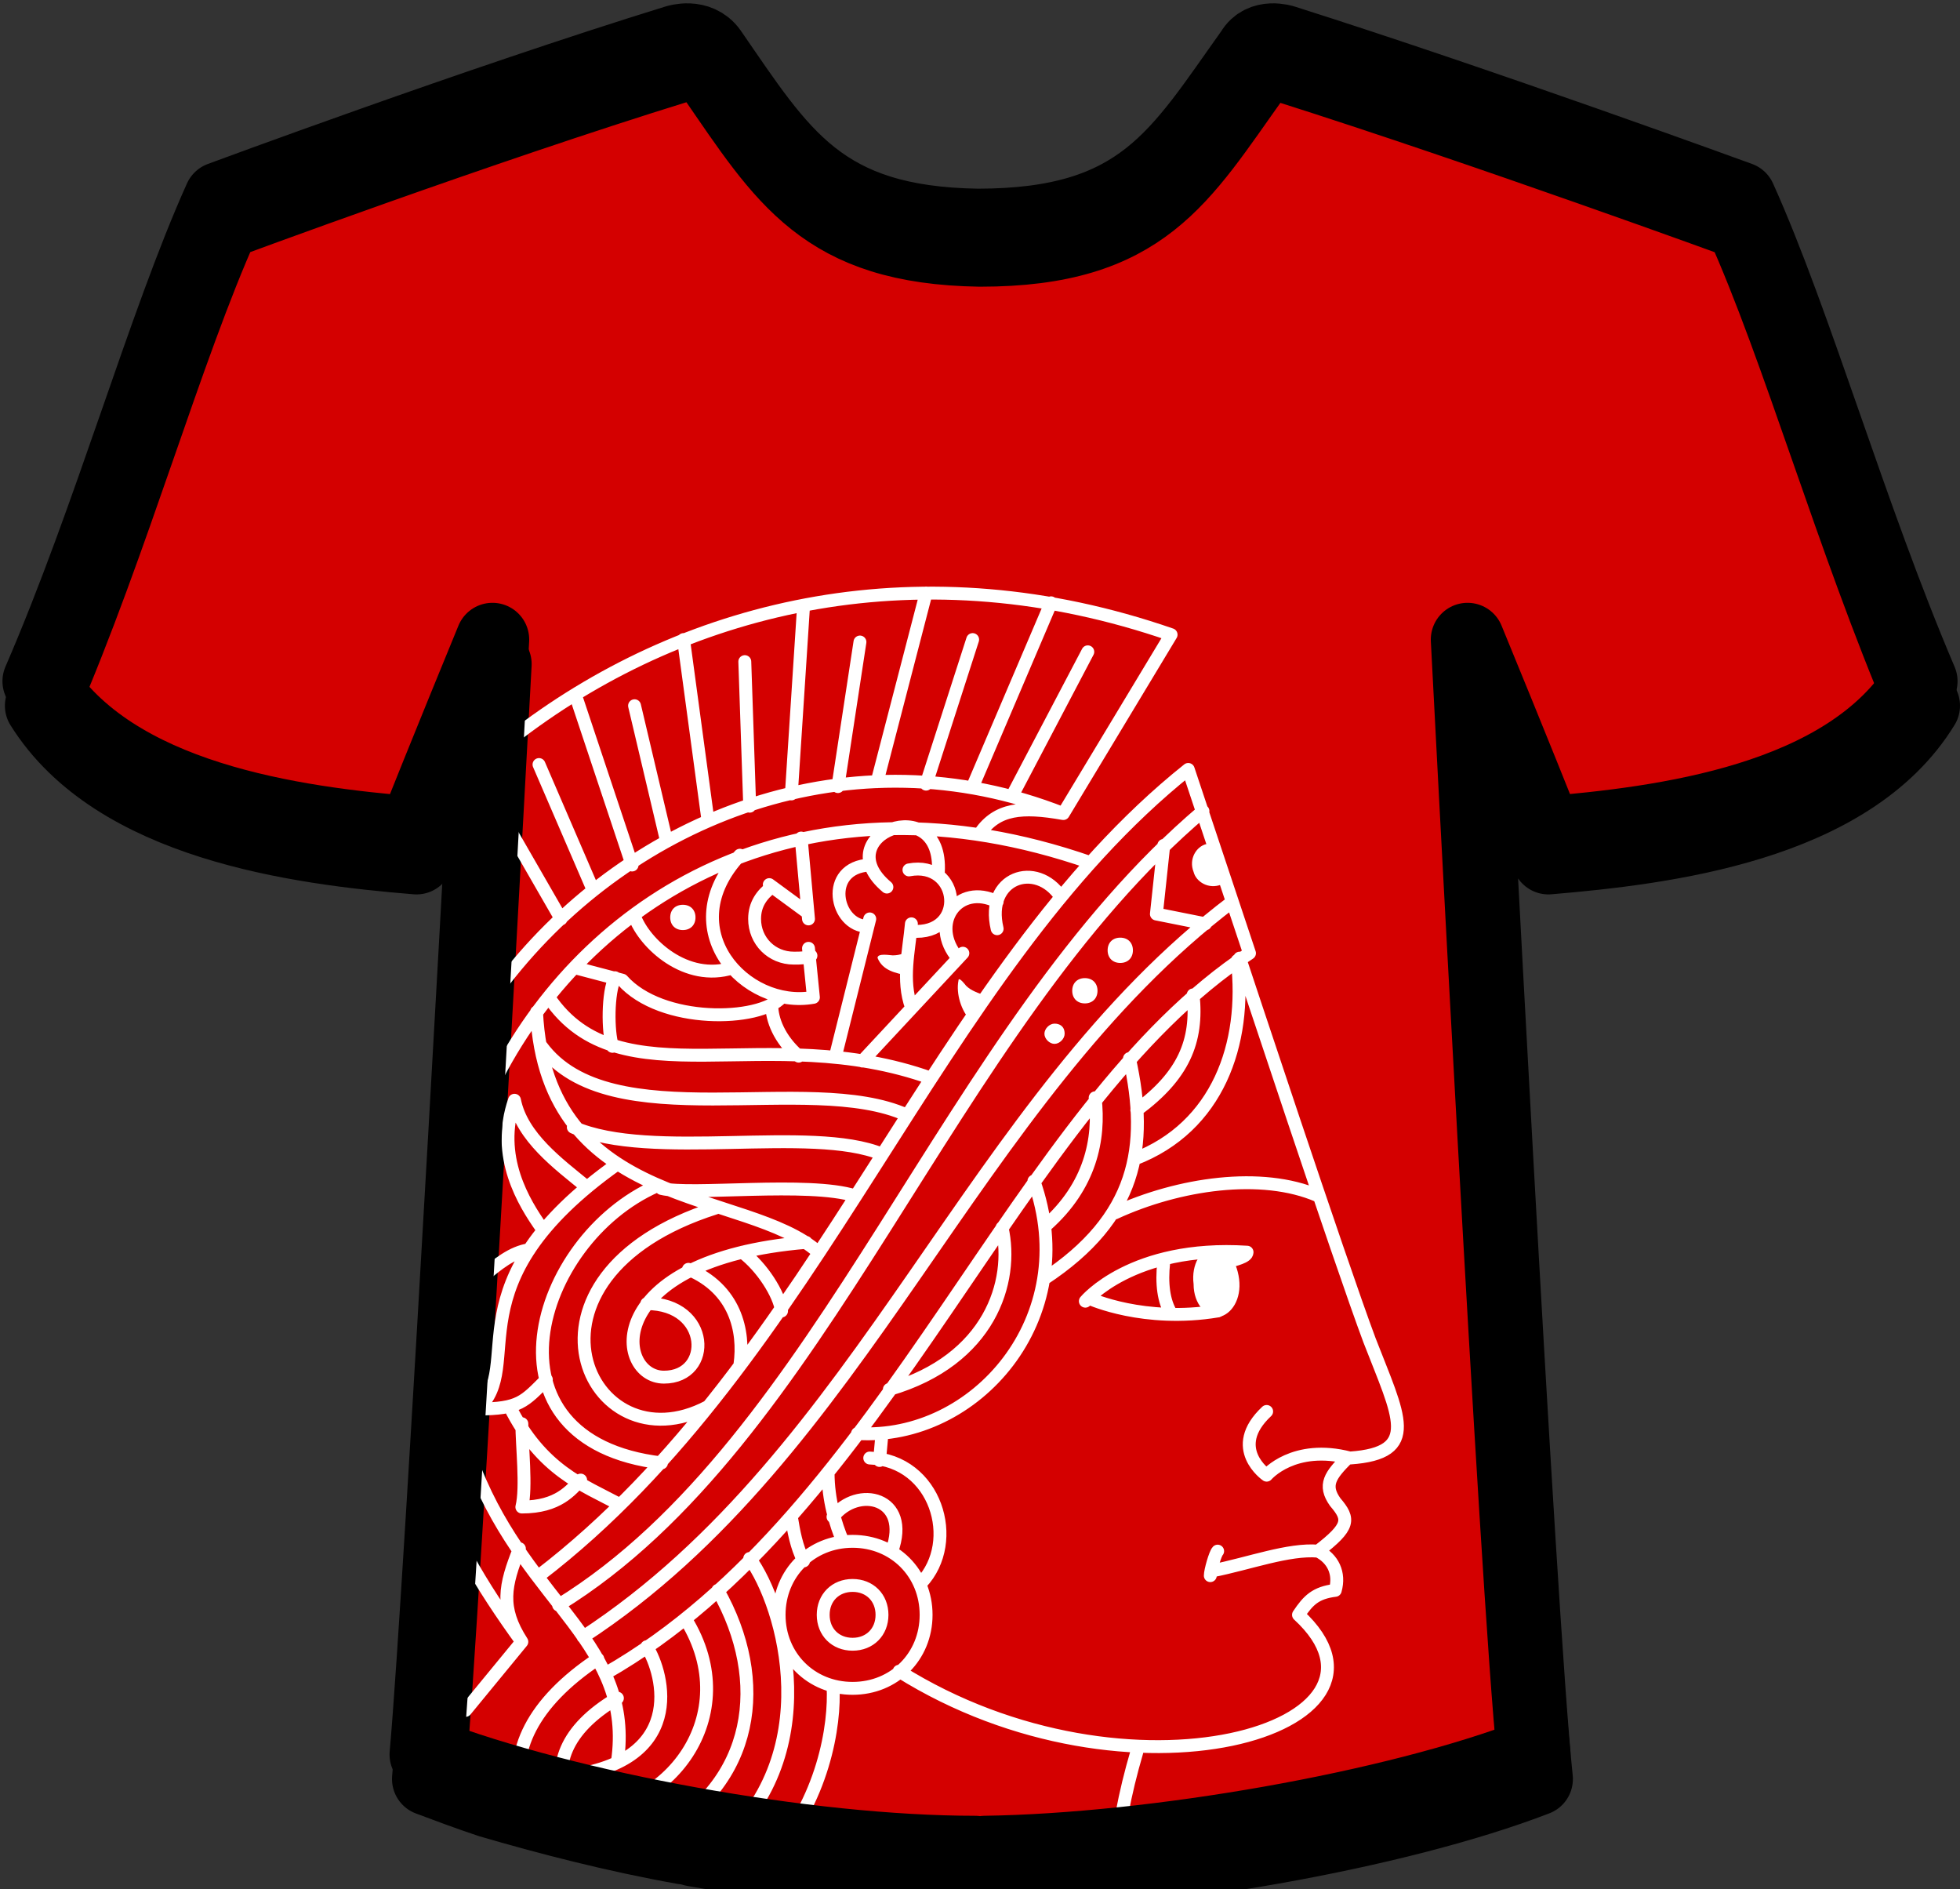 <?xml version="1.0" encoding="utf-8"?><svg version="1.1" id="Layer_1" xmlns="http://www.w3.org/2000/svg" xmlns:xlink="http://www.w3.org/1999/xlink" x="0px" y="0px" viewBox="0 0 80 77.1" style="enable-background:new 0 0 80 77.1;" xml:space="preserve"><rect x="0" y="0" width="80" height="77.1" fill="#333333" stroke="none"/><style type="text/css"> .st0{fill:#D40000;stroke:#000000;stroke-width:3;stroke-linecap:round;stroke-linejoin:round;} .st1{fill:none;stroke:#FFFFFF;stroke-width:0.526;stroke-linecap:round;stroke-linejoin:round;} .st2{fill:#FFFFFF;} .st3{fill:none;stroke:#000000;stroke-width:3;stroke-linecap:round;stroke-linejoin:round;} </style><path class="st0" d="M40.3,76.6c6.9-0.1,16.7-1.8,22.4-4C62,66,60,27.1,60,27.1s2.1,5.1,3.2,7.9c4.7-0.4,12.3-1.3,15.3-6.2 c-2.9-6.8-5.1-14.6-7.4-19.7c0,0-10.4-3.8-18.6-6.4c0,0-0.9-0.3-1.3,0.4c-3,4.2-4.5,7.1-11.2,7.1l0,0c-6.4-0.1-8-2.9-10.9-7.1 c-0.5-0.7-1.4-0.4-1.4-0.4C19.6,5.2,9.1,9.1,9.1,9.1c-2.3,5.1-4.5,13-7.4,19.7c3,4.8,10.4,5.8,15.3,6.2c1.1-2.8,3.2-7.9,3.2-7.9 S18.1,66,17.5,72.6c0.8,0.3,1.6,0.6,2.5,0.9c2.4,0.7,5.1,1.4,7.9,1.9c0.2,0,0.4,0.1,0.5,0.1c4,0.7,8,1.1,11.4,1.1l0,0"/><g id="svg2"><g id="layer2_2_" ><path id="path11764_2_" class="st1" d="M20.6,40c5.2-6.7,14.2-10.2,22.8-6.8l4.4-7.3 c-10.1-3.5-19.6-1.3-26.6,4 M19,69.8l2.3-2.8c-0.8-1.1-1.6-2.3-2.2-3.4 M19.4,60c2.2,5.5,6.5,7.1,5.8,11.9 M44.5,35.2 c-11.5-4-20.3,1.2-24.2,8.7 M24.4,67.7c-2.7,1.8-3.6,3.8-3.1,5.7 M48.5,31.4c-10.4,8.3-15,24.1-26.5,32.9 M48.5,31.4l2.5,7.5 M49.1,33.1C38.6,42,33.7,58.8,22.8,65.5 M50.3,36.8c-10.7,8.1-15,22.5-26.5,30 M51,38.9c-9.6,6.3-14.7,22.8-26.3,29.4 M44.4,26.6 l-3.1,5.9 M42.9,24.6l-3.2,7.5 M39.7,26.1L37.8,32 M37.8,24.2l-2,7.7 M35.1,26.2l-0.9,5.9 M32.8,24.7l-0.5,7.7 M30.4,27l0.2,5.9 M27.9,26.1l1,7.4 M25.9,28.8l1.3,5.5 M23.5,28.4l2.3,6.9 M22,31.2l2.2,5.1 M19.4,31.4l1.6,2.8l1.9,3.3 M43.4,33.2 C41.7,32.9,40.7,33,40,34 M21.2,63.2c-0.6,1.5-0.8,2.4,0.1,3.8 M22.4,40.7C25.3,45,31.3,41.6,38,44 M21.9,41.3 c0.4,8.2,8.6,7.2,11.5,9.8 M37,45.5c-4-1.8-12.1,1-14.9-2.8 M36,47.1c-2.9-1.2-9.4,0.3-12.6-1.1 M34.9,48.8 c-1.9-0.6-6.7,0-7.9-0.3 M33,37.5l-0.3-3.3 M33.2,40.7l-0.2-2 M31.4,36.1l1.5,1.1 M33.1,39c-0.2,0.1-0.4,0.1-0.7,0.1 c-0.9,0-1.6-0.7-1.6-1.6c0-0.6,0.3-1,0.7-1.3 M33.2,40.7c-2.8,0.5-5.8-2.8-3-5.8 M29.9,39.5c-1.9,0.6-3.6-1-4-2.1 M25.4,40 l-1.9-0.5 M25.4,40c1.6,1.8,5.6,1.7,6.5,0.7 M31.5,41c0,0.6,0.3,1.4,1.1,2.1 M25.1,39.9c-0.3,0.6-0.3,2.2-0.1,2.8 M35.5,37.5 l-1.4,5.6 M39.3,38.9l-4.1,4.4 M37.2,37.7c-0.1,1.1-0.4,2.3,0,3.4 M37.1,35.5c2.1-0.4,2.4,2.7,0.1,2.5 M36.2,36.2 c-2.5-2.1,2.3-4,2.1-0.6 M35.5,35.3c-1.9,0.1-1.4,2.5-0.1,2.5 M40.7,37.9c-0.5-2.1,1.6-2.8,2.6-1.3 M40.7,36.8 c-1.6-0.8-2.8,0.9-1.6,2.3 M47.5,34.5l-0.3,2.8l2,0.4 M50.6,39.1c0,0,4.1,12.4,5.3,15.6c1.2,3.1,2.1,4.6-0.8,4.8 c-2.3-0.6-3.4,0.7-3.4,0.7s-1.6-1.1,0-2.6 M53.8,63.3c1.3-1,1.3-1.3,0.7-2c-0.5-0.7-0.2-1.1,0.5-1.8 M49.5,64.1 c1.5-0.3,3.1-0.9,4.3-0.8 M40.9,50.1c0.5,2.2-0.5,5.4-4.6,6.6 M42.2,48.2c2,5.6-2.4,10.6-7.2,10.3 M36,65.9c0,0.7-0.5,1.2-1.2,1.2 c-0.7,0-1.2-0.5-1.2-1.2c0-0.7,0.5-1.2,1.2-1.2C35.5,64.7,36,65.2,36,65.9z M37.8,65.9c0,1.7-1.3,3-3,3c-1.7,0-3-1.3-3-3 c0-1.7,1.3-3,3-3C36.5,62.9,37.8,64.2,37.8,65.9L37.8,65.9z M23.1,73.5c-0.5-1.4-0.1-2.9,2.1-4.2 M26.4,67.2 c0.7,1.1,1.7,4.8-3.5,5.3 M28,66.1c2.4,3.9-0.7,8-4.7,7.9 M29.3,64.9c2.1,3.7,1.5,7.9-2.5,10 M29.2,75.5c4.6-3.8,2.8-10,1.4-11.9 M34,68.8c0.1,1.6-0.4,4.7-2.6,7.1 M36.7,68.2c9.4,5.9,21.3,2.3,16.3-2.3c0.4-0.6,0.7-0.9,1.5-1c0.2-0.7-0.1-1.3-0.7-1.6 M46.4,71.5c-0.5,1.7-0.8,3.3-0.9,4.8 M32.3,61.9c0.1,0.6,0.2,1.2,0.5,1.8 M33.8,60.1c0,1.1,0.3,2.1,0.6,2.8 M34,61.9 c1-1.3,3.2-0.8,2.4,1.4 M35.5,59.5c2.7,0.1,3.7,3.4,2.1,5.1 M36,58.5l-0.1,1.1 M42.7,50c1.8-1.6,2.2-3.5,2-5.2 M46.1,43.2 c0.8,3.6,0.3,6.5-3.5,9 M48.7,40.6c0.2,1.9-0.4,3.3-2.3,4.7 M50.5,39.2c0.4,3.4-0.8,6.8-4.2,8.1 M45.5,49.5c2.6-1.2,6-1.7,8.3-0.7 M44.5,53c0,0,2.2,1,5.2,0.5 M47.5,51.5c-0.1,0.9,0,1.6,0.3,2.1 M26.8,48.4c-5,2.2-7.4,10.4,0.2,11.3 M29.2,49.3 c-8.8,2.8-5.2,10.7-0.3,8.1 M32.9,50.7c-8.4,0.7-7.8,5.5-5.8,5.5s1.9-3-0.7-3 M28.1,51.8c1.9,0.8,2.3,2.5,2.1,3.9 M30.3,51.1 c0.8,0.6,1.5,1.7,1.6,2.4 M25.2,47.5c-6.9,4.9-3.7,8.2-5.7,10c1.7,0,1.9-0.3,2.8-1.2 M23.9,48.4c-1.1-0.9-2.6-2-2.9-3.5 c-0.8,2.3,0.4,4.2,1.1,5.2 M20.8,57.4c1.3,2.6,3,3.2,4.5,4 M21.3,58.1c0,0.9,0.2,2.6,0,3.4c1.5,0,2-0.7,2.4-1.1 M19.7,52.1 c0.6-0.5,1.2-1,1.9-1.1 M44.3,53.1c0,0,1.9-2.3,6.6-2 M50.1,51.5c0.3-0.1,0.8-0.2,0.8-0.4l-1.4,0 M49.7,63.3 c-0.1,0.1-0.3,0.8-0.3,1"/><g id="g4158_2_" transform="matrix(1.032,0,0,1.032,-5.462,104.003)"><path id="path11752_2_" class="st2" d="M44.3-61.4L44.3-61.4c-0.3-0.1-0.6-0.2-0.8-0.4 c0,0-0.3-0.4-0.3-0.2c-0.1,0.5,0.1,1.2,0.5,1.6C43.6-60.4,44.1-61.1,44.3-61.4"/><path id="path11754_2_" class="st2" d="M47.4-59.9c0,0.2-0.2,0.4-0.4,0.4 c-0.2,0-0.4-0.2-0.4-0.4c0-0.2,0.2-0.4,0.4-0.4C47.2-60.3,47.4-60.2,47.4-59.9"/><path id="path11756_2_" class="st2" d="M50.1-63.2c0,0.3-0.2,0.5-0.5,0.5 c-0.3,0-0.5-0.2-0.5-0.5s0.2-0.5,0.5-0.5C49.9-63.7,50.1-63.5,50.1-63.2"/><path id="path11758_2_" class="st2" d="M48.7-61.6c0,0.3-0.2,0.5-0.5,0.5s-0.5-0.2-0.5-0.5 c0-0.3,0.2-0.5,0.5-0.5S48.7-61.9,48.7-61.6"/><path id="path11760_2_" class="st2" d="M53.6-65.8c-0.5,0.2-1-0.1-1.1-0.5 c-0.2-0.5,0.1-1,0.5-1.1l0.2,0l0.6,1.6L53.6-65.8L53.6-65.8z"/><path id="path11762_2_" class="st2" d="M54.3-50.2c0.1,0.8-0.3,1.4-0.8,1.5c-0.5,0-1-0.5-1-1.3 c-0.1-0.8,0.3-1.4,0.8-1.5C53.7-51.6,54.2-51,54.3-50.2"/><path id="path11748_2_" class="st2" d="M32.8-64.5c0,0.3-0.2,0.5-0.5,0.5 c-0.3,0-0.5-0.2-0.5-0.5c0-0.3,0.2-0.5,0.5-0.5C32.6-65,32.8-64.8,32.8-64.5"/><path id="path16_2_" class="st2" d="M41.3-63.2L41.3-63.2c-0.2,0.1-0.4,0.2-0.7,0.2 c-0.1,0-0.6-0.1-0.6,0.1c0.2,0.5,0.7,0.6,1.2,0.7C41.2-62.3,41.2-62.9,41.3-63.2"/></g></g></g><path class="st3" d="M40.2,75.6c6.9-0.1,16.7-1.8,22.4-4c-0.7-6.6-2.7-45.5-2.7-45.5s2.1,5.1,3.2,7.9c4.7-0.4,12.3-1.3,15.3-6.2 C75.5,21,73.3,13.2,71,8.1c0,0-10.4-3.8-18.6-6.4c0,0-0.9-0.3-1.3,0.4c-3,4.2-4.5,7.1-11.2,7.1l0,0c-6.4-0.1-8-2.9-10.9-7.1 c-0.5-0.7-1.4-0.4-1.4-0.4C19.5,4.2,9,8.1,9,8.1c-2.3,5.1-4.5,13-7.4,19.7c3,4.8,10.4,5.8,15.3,6.2c1.1-2.8,3.2-7.9,3.2-7.9 S18,65,17.4,71.6c5.8,2.2,15.5,4,22.4,4l0,0"/></svg> 